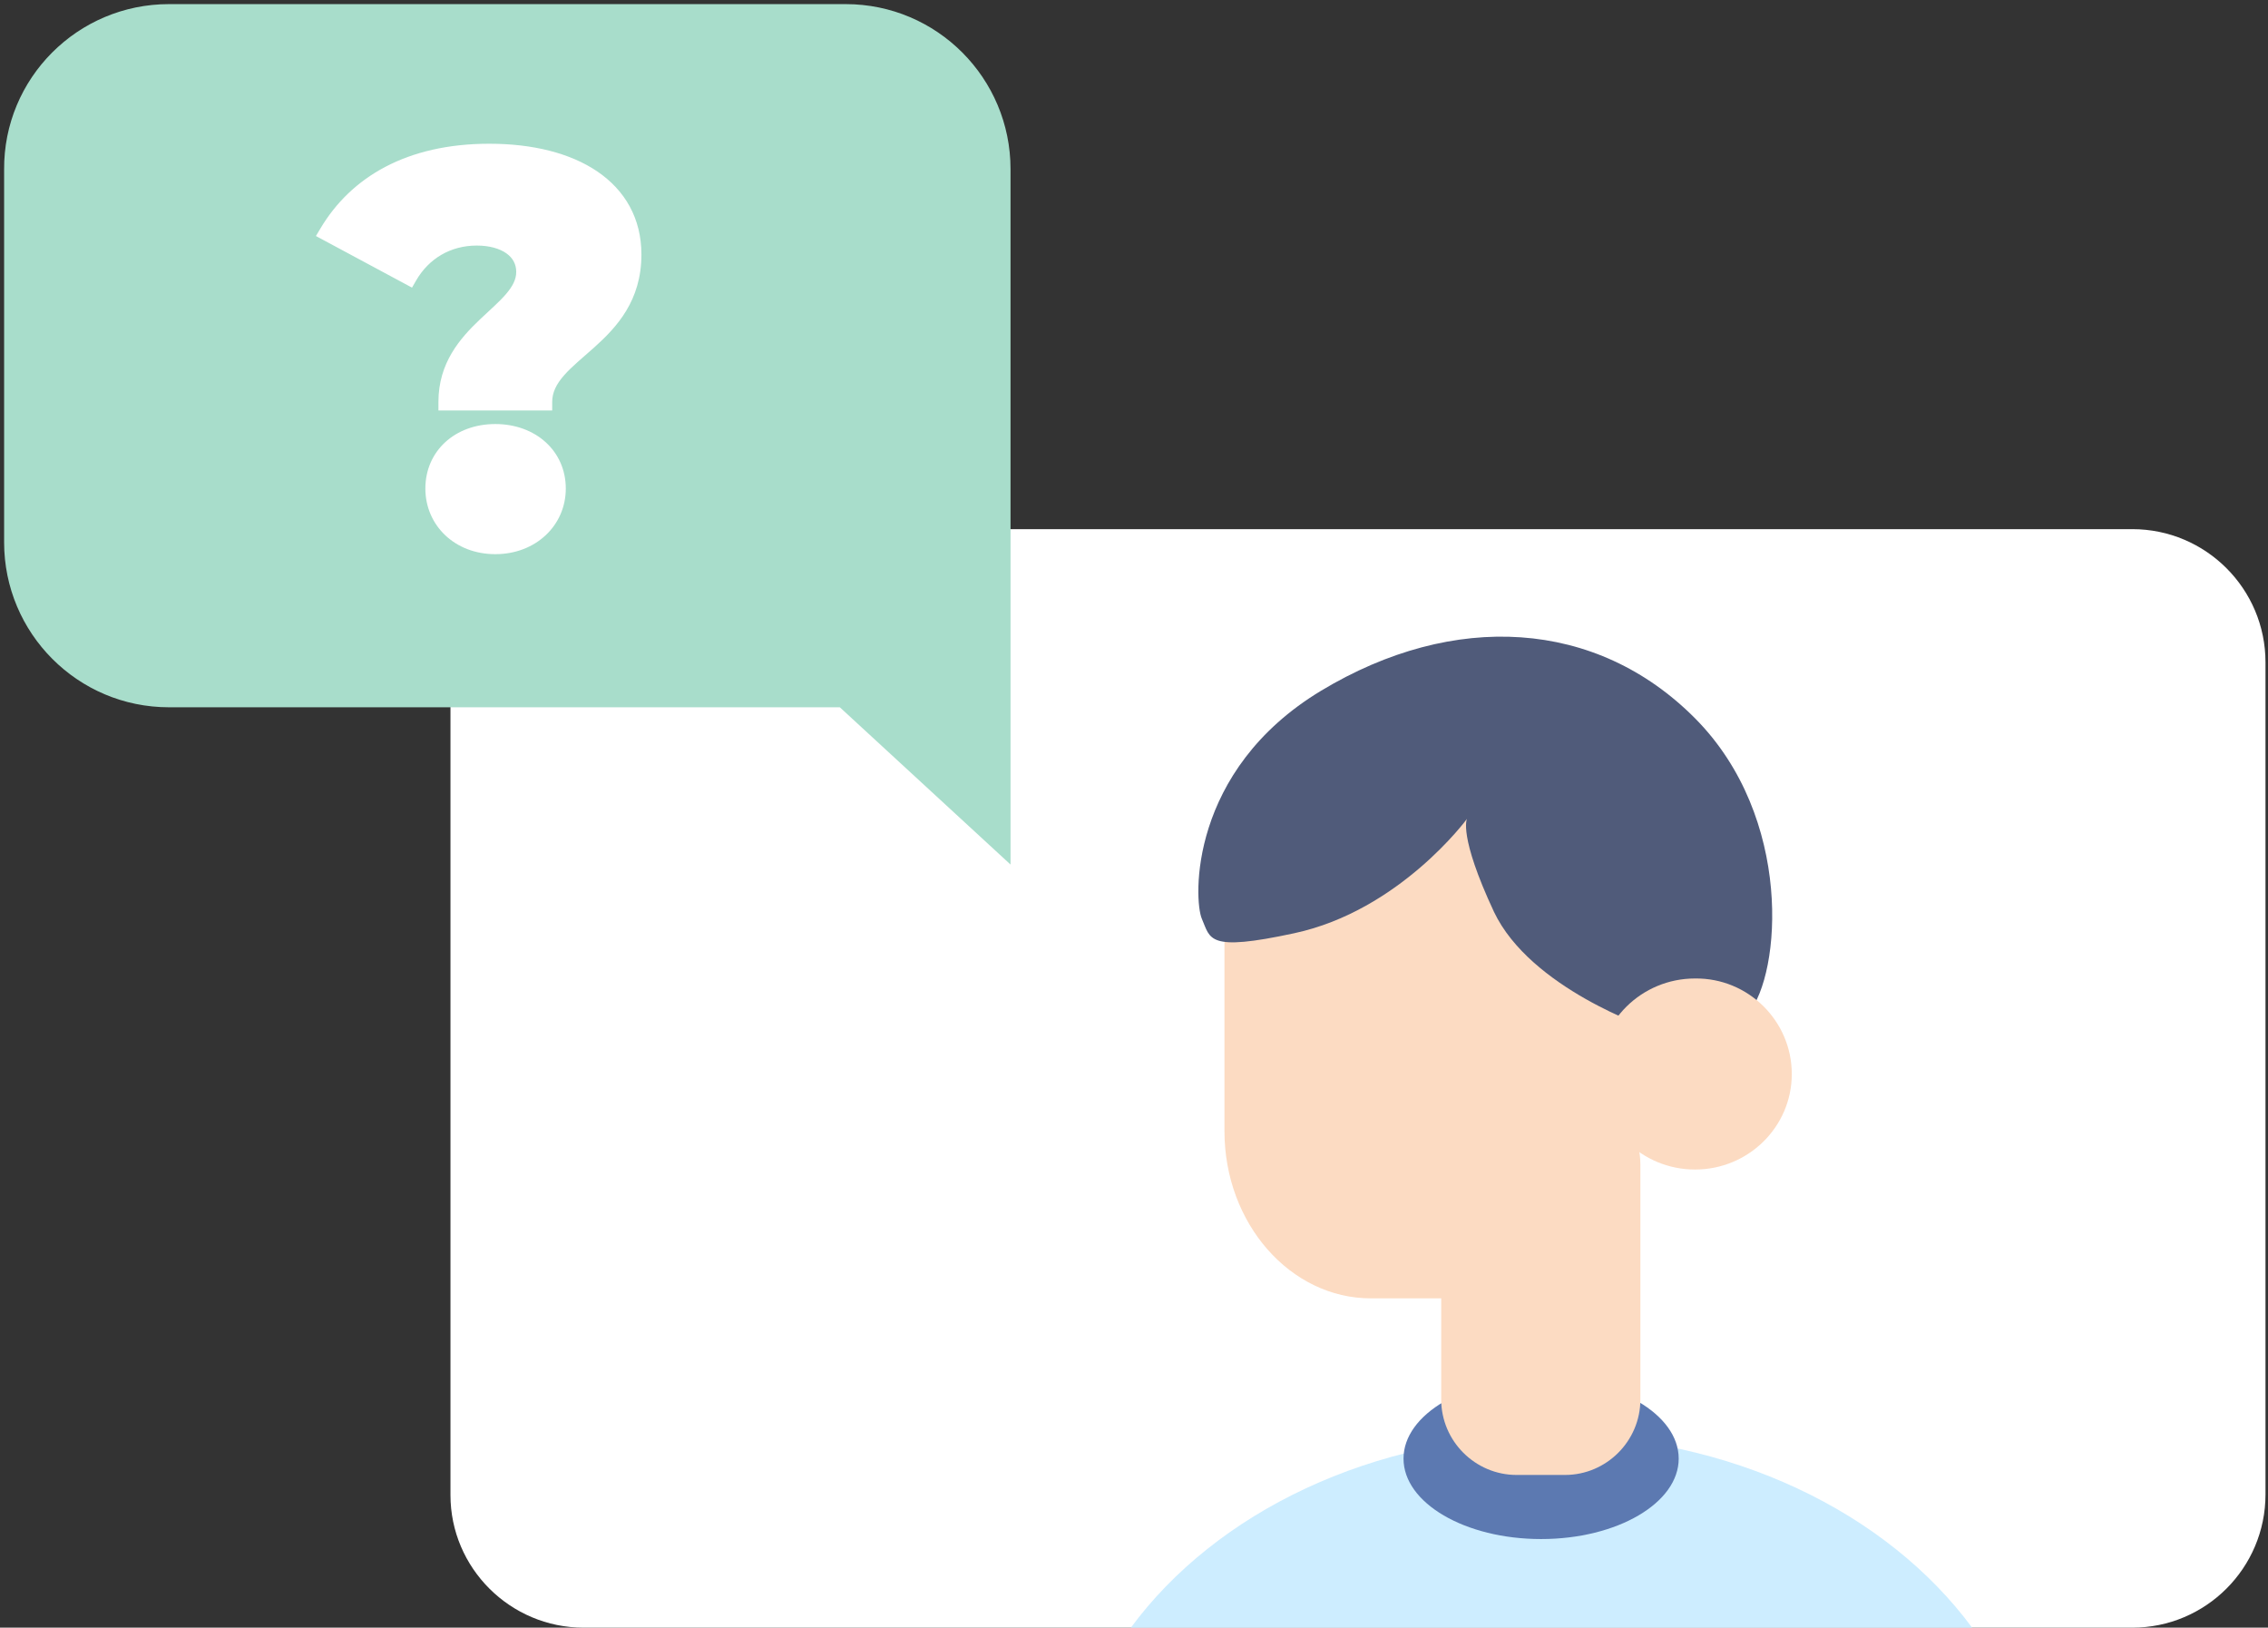 <svg width="361" height="259" viewBox="0 0 361 259" fill="none" xmlns="http://www.w3.org/2000/svg">
<rect x="0" y="0" width="361" height="259" fill="#333333" stroke="none"/>
<path d="M92.901 259H339.401C351.101 259 360.601 249.5 360.601 237.8V105.4C360.601 93.7 351.101 84.2 339.401 84.2H92.901C81.201 84.2 71.701 93.7 71.701 105.4V237.9C71.701 249.5 81.201 259 92.901 259Z" fill="white"/>
<path d="M313.9 259H180C193.5 240.7 218.4 228.4 247 228.4C275.5 228.4 300.4 240.7 313.9 259Z" fill="#CDEDFF"/>
<path d="M245.3 244.9C257.395 244.9 267.2 239.169 267.2 232.1C267.2 225.031 257.395 219.3 245.3 219.3C233.205 219.3 223.4 225.031 223.4 232.1C223.4 239.169 233.205 244.9 245.3 244.9Z" fill="#5C79B1"/>
<path d="M218.3 123.6H237.6C250.4 123.6 260.9 135.6 260.9 150.2V180.1C260.9 180.9 260.9 181.8 260.8 182.6C261 183.5 261.1 184.4 261.1 185.3V203.5V204.5V222.7C261.1 229.3 255.7 234.7 249.1 234.7H241.4C234.8 234.7 229.4 229.3 229.4 222.7V206.6H218.2C205.4 206.6 194.9 194.7 194.9 180V150.1C194.9 135.5 205.4 123.6 218.3 123.6Z" fill="#FCDBC2"/>
<path d="M262.5 163.6C262.5 163.6 243.6 157.3 237.8 145.1C232.1 132.9 233.5 130.3 233.5 130.3C233.5 130.3 222.8 144.9 206 148.5C192.1 151.5 192.7 149.4 191.3 146.2C190 143.2 189.2 122.6 210.3 109.9C231.4 97.2 254.101 98.5 269.801 114.3C285.501 130.1 283.501 155 278.301 161.2C273.001 167.4 266.1 170.8 262.5 163.6Z" fill="#505B7A"/>
<path d="M285.2 170.9C285.2 179.3 278.3 186.1 269.8 186.1C261.3 186.1 254.4 179.3 254.4 170.9C254.4 162.5 261.3 155.7 269.8 155.7C278.3 155.6 285.2 162.5 285.2 170.9Z" fill="#FCDBC2"/>
<path d="M26.901 2H134.601C148.401 2 159.501 13.2 159.501 26.9V70.9V86.3V134.5L134.201 111.2H26.901C13.101 111.2 2.001 100 2.001 86.3V27C1.901 13.2 13.101 2 26.901 2Z" fill="#A8DDCB" stroke="#A8DDCB" stroke-width="2.692" stroke-miterlimit="10"/>
<path d="M71.13 63.971H86.546C86.546 56.003 100.75 54.011 100.75 40.5C100.75 29.934 91.223 24.218 77.886 24.218C65.154 24.218 56.754 29.328 52.163 37.036L65.068 43.964C67.32 40.067 71.217 37.729 75.894 37.729C80.311 37.729 83.515 39.807 83.515 43.272C83.515 49.767 71.13 52.625 71.13 63.971ZM78.838 86.835C84.641 86.835 88.712 82.765 88.712 77.741C88.712 72.632 84.641 68.821 78.838 68.821C73.036 68.821 69.052 72.632 69.052 77.741C69.052 82.765 73.036 86.835 78.838 86.835Z" fill="white"/>
<path d="M71.13 63.971H69.784V65.317H71.13V63.971ZM86.546 63.971V65.317H87.893V63.971H86.546ZM52.163 37.036L51.007 36.347L50.287 37.556L51.526 38.222L52.163 37.036ZM65.068 43.964L64.431 45.15L65.581 45.768L66.233 44.638L65.068 43.964ZM71.13 65.317H86.546V62.624H71.13V65.317ZM87.893 63.971C87.893 62.429 88.563 61.115 89.778 59.73C91.038 58.292 92.686 56.984 94.547 55.316C98.18 52.06 102.096 47.844 102.096 40.5H99.404C99.404 46.666 96.219 50.203 92.75 53.312C91.06 54.827 89.156 56.355 87.754 57.954C86.306 59.605 85.2 61.528 85.2 63.971H87.893ZM102.096 40.5C102.096 34.747 99.474 30.27 95.076 27.283C90.732 24.333 84.722 22.872 77.886 22.872V25.564C84.387 25.564 89.809 26.961 93.563 29.51C97.263 32.023 99.404 35.687 99.404 40.5H102.096ZM77.886 22.872C64.75 22.872 55.874 28.174 51.007 36.347L53.32 37.724C57.633 30.481 65.559 25.564 77.886 25.564V22.872ZM51.526 38.222L64.431 45.15L65.705 42.778L52.8 35.85L51.526 38.222ZM66.233 44.638C68.249 41.15 71.706 39.075 75.894 39.075V36.382C70.728 36.382 66.391 38.984 63.902 43.291L66.233 44.638ZM75.894 39.075C77.911 39.075 79.521 39.552 80.586 40.302C81.611 41.023 82.169 42.013 82.169 43.272H84.861C84.861 41.066 83.817 39.284 82.136 38.1C80.494 36.944 78.294 36.382 75.894 36.382V39.075ZM82.169 43.272C82.169 44.431 81.627 45.523 80.557 46.776C79.456 48.064 78.022 49.279 76.395 50.827C73.24 53.827 69.784 57.717 69.784 63.971H72.477C72.477 58.879 75.213 55.667 78.251 52.778C79.72 51.381 81.382 49.954 82.603 48.525C83.855 47.06 84.861 45.36 84.861 43.272H82.169ZM78.838 88.181C85.311 88.181 90.058 83.58 90.058 77.741H87.366C87.366 81.949 83.972 85.489 78.838 85.489V88.181ZM90.058 77.741C90.058 71.775 85.267 67.475 78.838 67.475V70.167C84.016 70.167 87.366 73.488 87.366 77.741H90.058ZM78.838 67.475C72.394 67.475 67.706 71.79 67.706 77.741H70.398C70.398 73.472 73.678 70.167 78.838 70.167V67.475ZM67.706 77.741C67.706 83.564 72.35 88.181 78.838 88.181V85.489C73.721 85.489 70.398 81.965 70.398 77.741H67.706Z" fill="white"/>
</svg>
